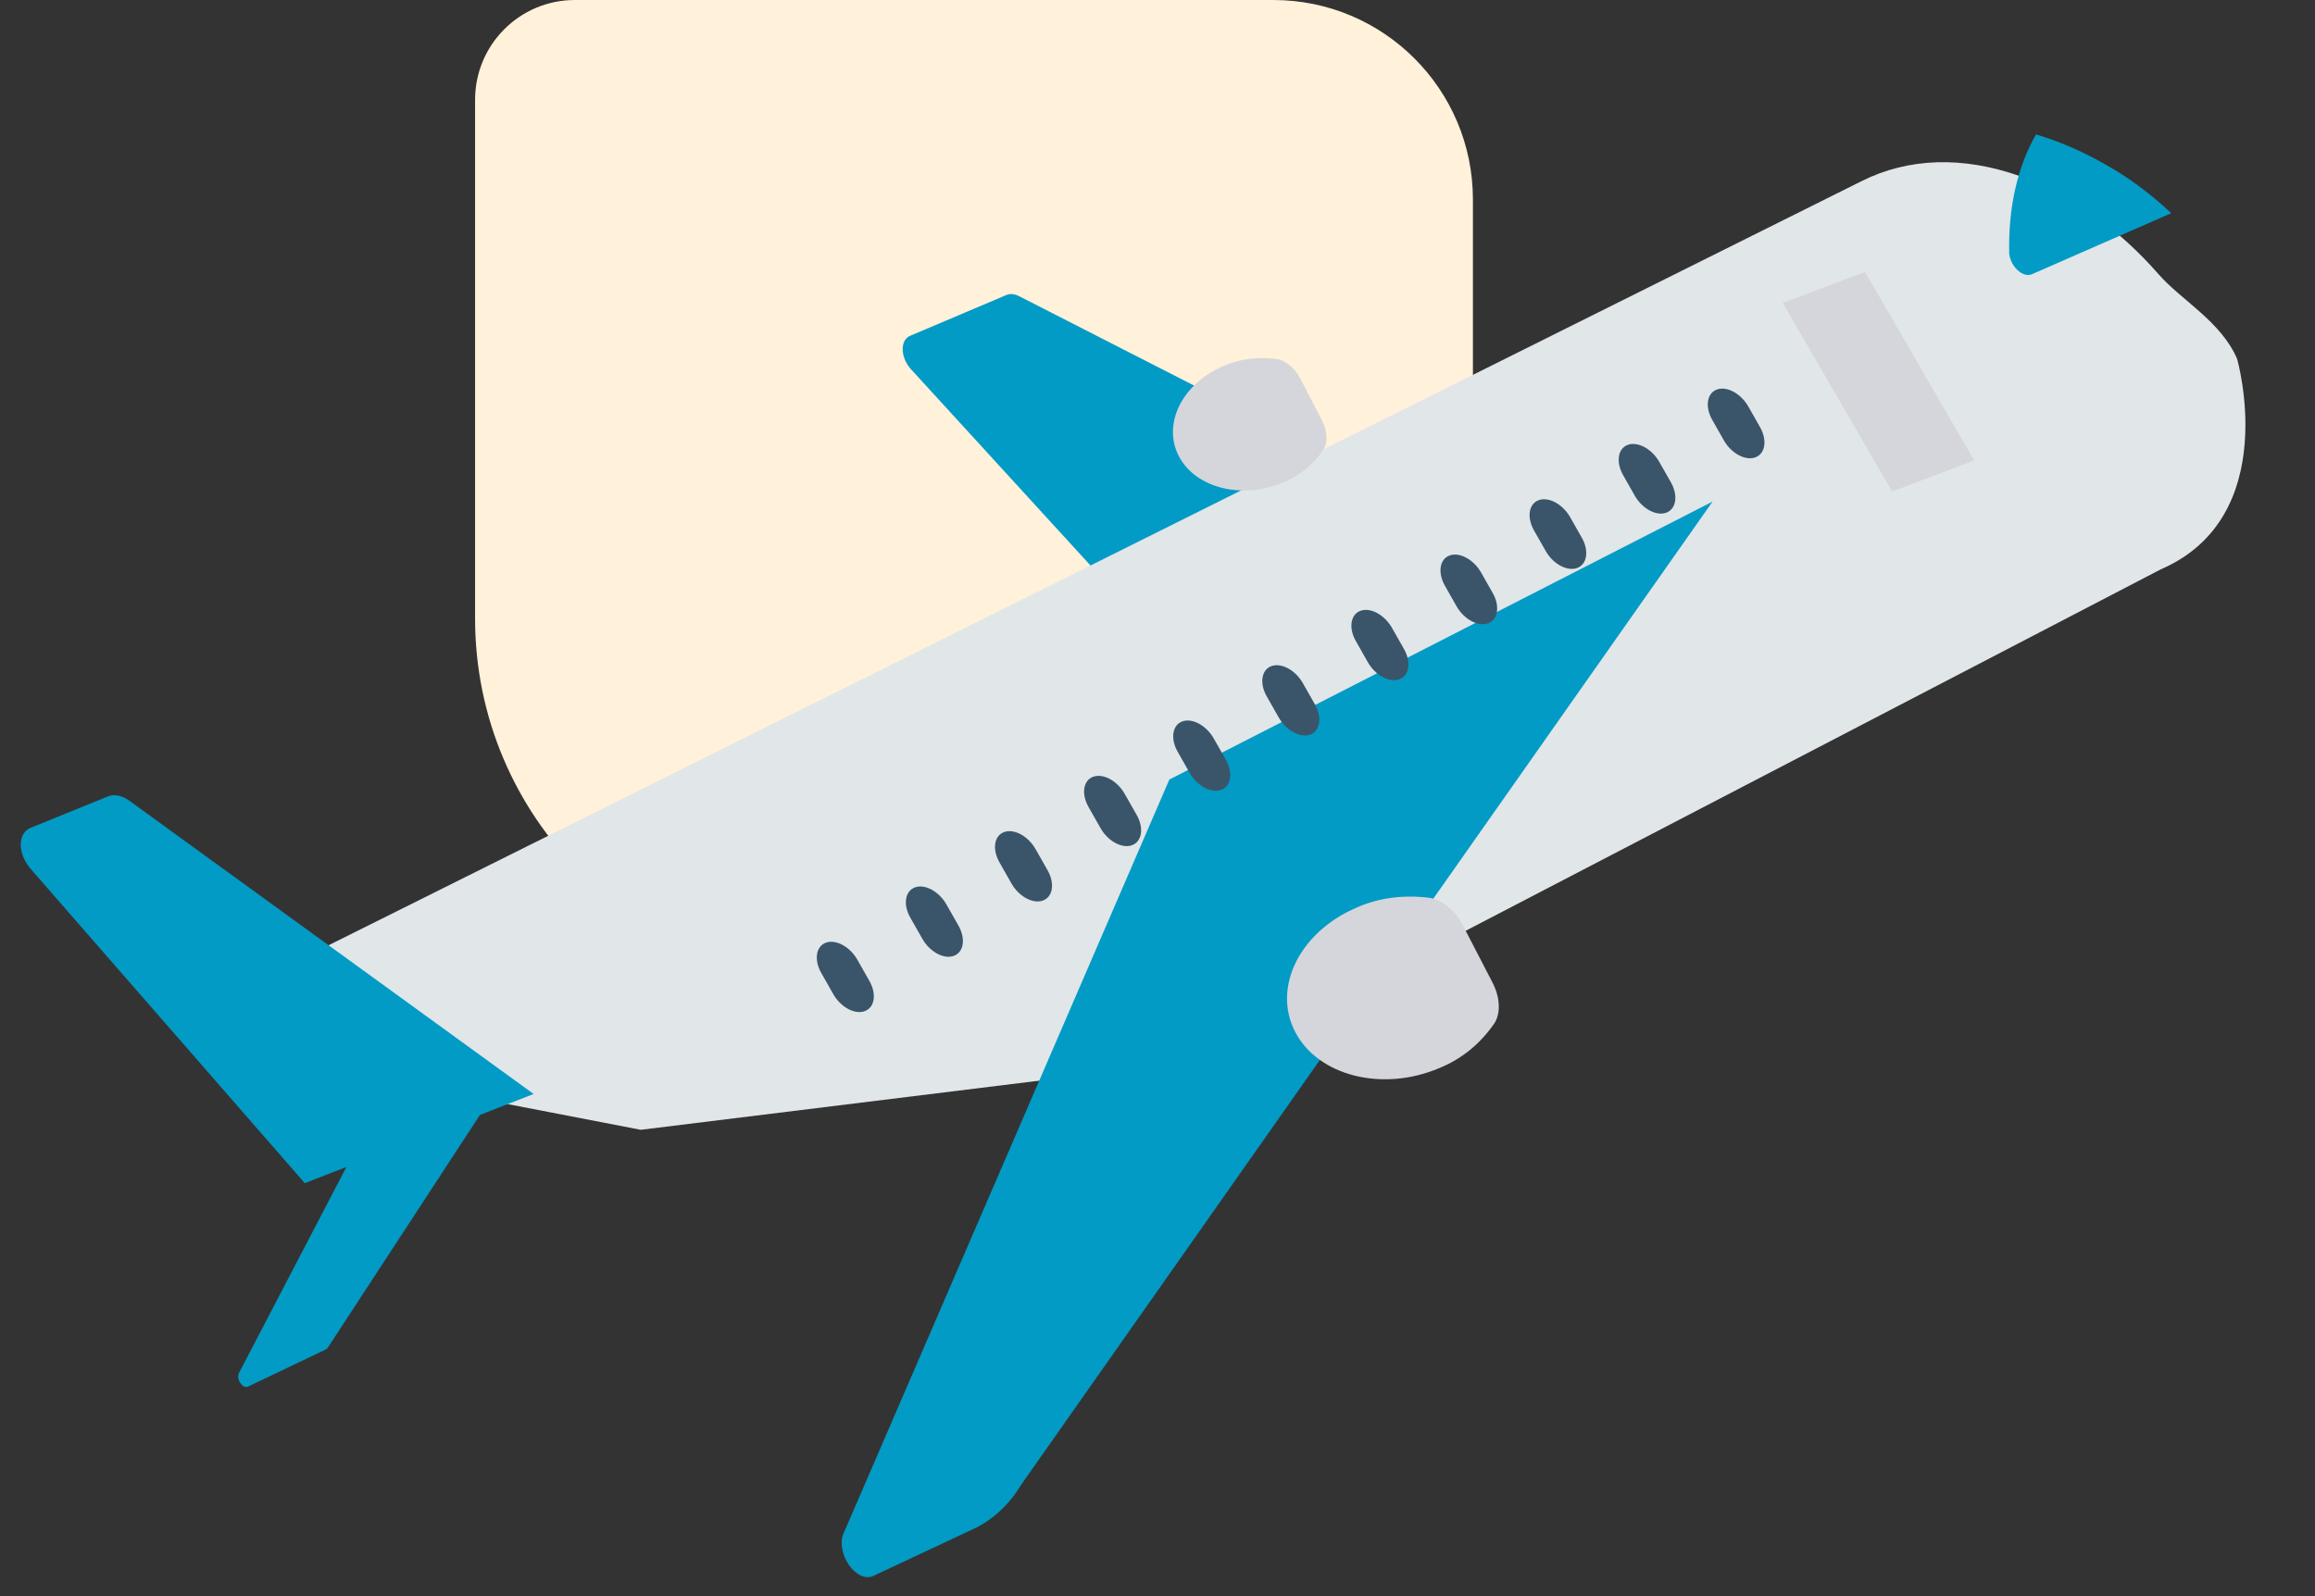 <svg width="116" height="80" viewBox="0 0 116 80" fill="none" xmlns="http://www.w3.org/2000/svg">
<rect x="0" y="0" width="116" height="80" fill="#333333" stroke="none"/>
<path d="M23.805 31C23.805 40.941 31.864 49 41.805 49L68.805 49C71.567 49 73.805 46.761 73.805 44L73.805 10C73.805 4.477 69.328 -6.08322e-05 63.805 -6.0394e-05L28.805 -5.76171e-05C26.044 -5.73981e-05 23.805 2.239 23.805 5L23.805 31Z" fill="#FFF1DA"/>
<path d="M51.062 14.843C50.838 14.728 50.612 14.708 50.429 14.786L45.605 16.831C45.201 17 45.111 17.594 45.404 18.157C45.471 18.286 45.555 18.406 45.652 18.511L60.423 34.664L76.509 27.845L51.062 14.843Z" fill="#029BC5"/>
<path d="M108.266 28.539L61.15 53.045L32.109 56.627L16.788 53.668L14.566 48.324L93.272 9.083C95.617 7.903 98.359 7.816 101.223 8.831C102.478 9.286 103.743 9.965 104.986 10.851C106.087 11.624 107.158 12.599 108.165 13.748C109.291 15.043 111.285 16.103 112.094 17.981C112.096 17.979 114.379 25.9 108.266 28.539V28.539Z" fill="#E1E6E9"/>
<path d="M58.594 39.072L42.241 76.922C42.046 77.469 42.3 78.286 42.808 78.747C43.12 79.029 43.472 79.123 43.742 78.996L48.783 76.63C49.753 76.174 50.569 75.415 51.18 74.4L85.813 25.14L58.594 39.072Z" fill="#029BC5"/>
<path d="M6.484 40.135C6.121 39.871 5.722 39.789 5.412 39.915L1.529 41.494C0.999 41.709 0.882 42.456 1.267 43.164C1.34 43.299 1.429 43.426 1.53 43.542L15.273 59.302L26.739 54.832L6.484 40.135Z" fill="#029BC5"/>
<path d="M17.412 58.386L11.973 68.818C11.893 68.967 11.946 69.222 12.092 69.387C12.197 69.506 12.327 69.551 12.421 69.5L16.337 67.631C16.368 67.616 16.394 67.593 16.415 67.562L24.672 54.928L17.412 58.386Z" fill="#029BC5"/>
<path d="M105.691 8.354C104.478 7.643 103.244 7.1 102.02 6.737C101.087 8.361 100.624 10.42 100.678 12.709C100.722 13.182 101.078 13.653 101.474 13.761C101.596 13.794 101.714 13.789 101.814 13.746L108.796 10.685C107.811 9.759 106.766 8.974 105.691 8.354Z" fill="#029BC5"/>
<path d="M89.332 15.183L93.451 13.628L98.926 23.08L94.807 24.634L89.332 15.183Z" fill="#D5D6DB"/>
<path d="M86.029 19.524C85.528 19.708 85.424 20.389 85.797 21.045L86.4 22.108C86.79 22.758 87.5 23.117 87.988 22.911C88.452 22.715 88.55 22.073 88.212 21.443L87.608 20.38C87.236 19.724 86.529 19.341 86.029 19.524V19.524Z" fill="#3A556A"/>
<path d="M81.564 22.297C81.064 22.481 80.96 23.162 81.333 23.818L81.936 24.881C82.325 25.53 83.036 25.89 83.524 25.684C83.988 25.488 84.086 24.846 83.748 24.215L83.144 23.152C82.772 22.497 82.065 22.114 81.564 22.297V22.297Z" fill="#3A556A"/>
<path d="M77.099 25.07C76.599 25.254 76.496 25.935 76.868 26.59L77.472 27.653C77.861 28.303 78.571 28.662 79.059 28.456C79.523 28.26 79.621 27.618 79.283 26.988L78.679 25.925C78.307 25.268 77.599 24.886 77.099 25.07V25.07Z" fill="#3A556A"/>
<path d="M72.634 27.842C72.135 28.027 72.031 28.707 72.404 29.363L73.007 30.426C73.396 31.075 74.107 31.435 74.595 31.229C75.059 31.032 75.157 30.391 74.819 29.76L74.215 28.697C73.842 28.041 73.135 27.658 72.634 27.842V27.842Z" fill="#3A556A"/>
<path d="M68.169 30.614C67.67 30.799 67.567 31.478 67.939 32.132L68.542 33.194C68.914 33.848 69.62 34.23 70.12 34.047C70.619 33.863 70.723 33.184 70.351 32.53L69.748 31.468C69.377 30.814 68.671 30.431 68.17 30.614C68.17 30.614 68.17 30.614 68.169 30.614Z" fill="#3A556A"/>
<path d="M63.705 33.387C63.206 33.571 63.102 34.25 63.474 34.905L64.078 35.966C64.449 36.62 65.156 37.002 65.655 36.819C66.155 36.636 66.259 35.956 65.887 35.302L65.284 34.241C64.912 33.586 64.206 33.204 63.706 33.386C63.706 33.386 63.705 33.387 63.705 33.387Z" fill="#3A556A"/>
<path d="M59.24 36.159C58.741 36.344 58.638 37.023 59.01 37.678L59.613 38.739C59.985 39.393 60.692 39.774 61.191 39.59C61.689 39.406 61.792 38.728 61.422 38.075L60.819 37.014C60.447 36.359 59.741 35.976 59.24 36.159Z" fill="#3A556A"/>
<path d="M54.776 38.932C54.276 39.116 54.173 39.795 54.545 40.45L55.148 41.511C55.521 42.166 56.227 42.546 56.726 42.362C57.224 42.178 57.328 41.501 56.958 40.847L56.354 39.786C55.983 39.131 55.276 38.749 54.776 38.932Z" fill="#3A556A"/>
<path d="M50.311 41.704C49.812 41.889 49.709 42.568 50.081 43.222L50.684 44.284C51.056 44.938 51.763 45.319 52.262 45.135C52.76 44.951 52.864 44.273 52.493 43.62L51.89 42.559C51.518 41.904 50.811 41.521 50.311 41.704Z" fill="#3A556A"/>
<path d="M45.846 44.477C45.346 44.661 45.242 45.34 45.614 45.994L45.615 45.996L46.218 47.057C46.591 47.711 47.297 48.092 47.796 47.908C48.294 47.724 48.398 47.046 48.027 46.393L47.424 45.332C47.052 44.677 46.346 44.294 45.846 44.477Z" fill="#3A556A"/>
<path d="M41.383 47.249C40.883 47.432 40.779 48.112 41.151 48.766L41.152 48.767L41.755 49.829C42.127 50.483 42.834 50.864 43.333 50.679C43.831 50.496 43.935 49.818 43.564 49.165L42.961 48.103C42.589 47.449 41.883 47.066 41.383 47.249Z" fill="#3A556A"/>
<path d="M71.625 44.999C70.302 44.836 69.057 45.005 67.968 45.495C65.122 46.711 63.747 49.496 64.896 51.715C66.044 53.934 69.282 54.746 72.128 53.53C73.238 53.08 74.175 52.317 74.882 51.288C75.206 50.785 75.169 49.984 74.787 49.248L73.294 46.365C72.914 45.628 72.259 45.092 71.625 44.999Z" fill="#D5D6DB"/>
<path d="M63.948 17.99C62.989 17.872 62.086 17.995 61.296 18.35C59.233 19.232 58.235 21.251 59.067 22.859C59.9 24.467 62.248 25.056 64.311 24.174C65.116 23.848 65.796 23.294 66.308 22.548C66.543 22.182 66.516 21.603 66.239 21.069L65.158 18.981C64.883 18.447 64.408 18.058 63.948 17.99Z" fill="#D5D6DB"/>
</svg>
